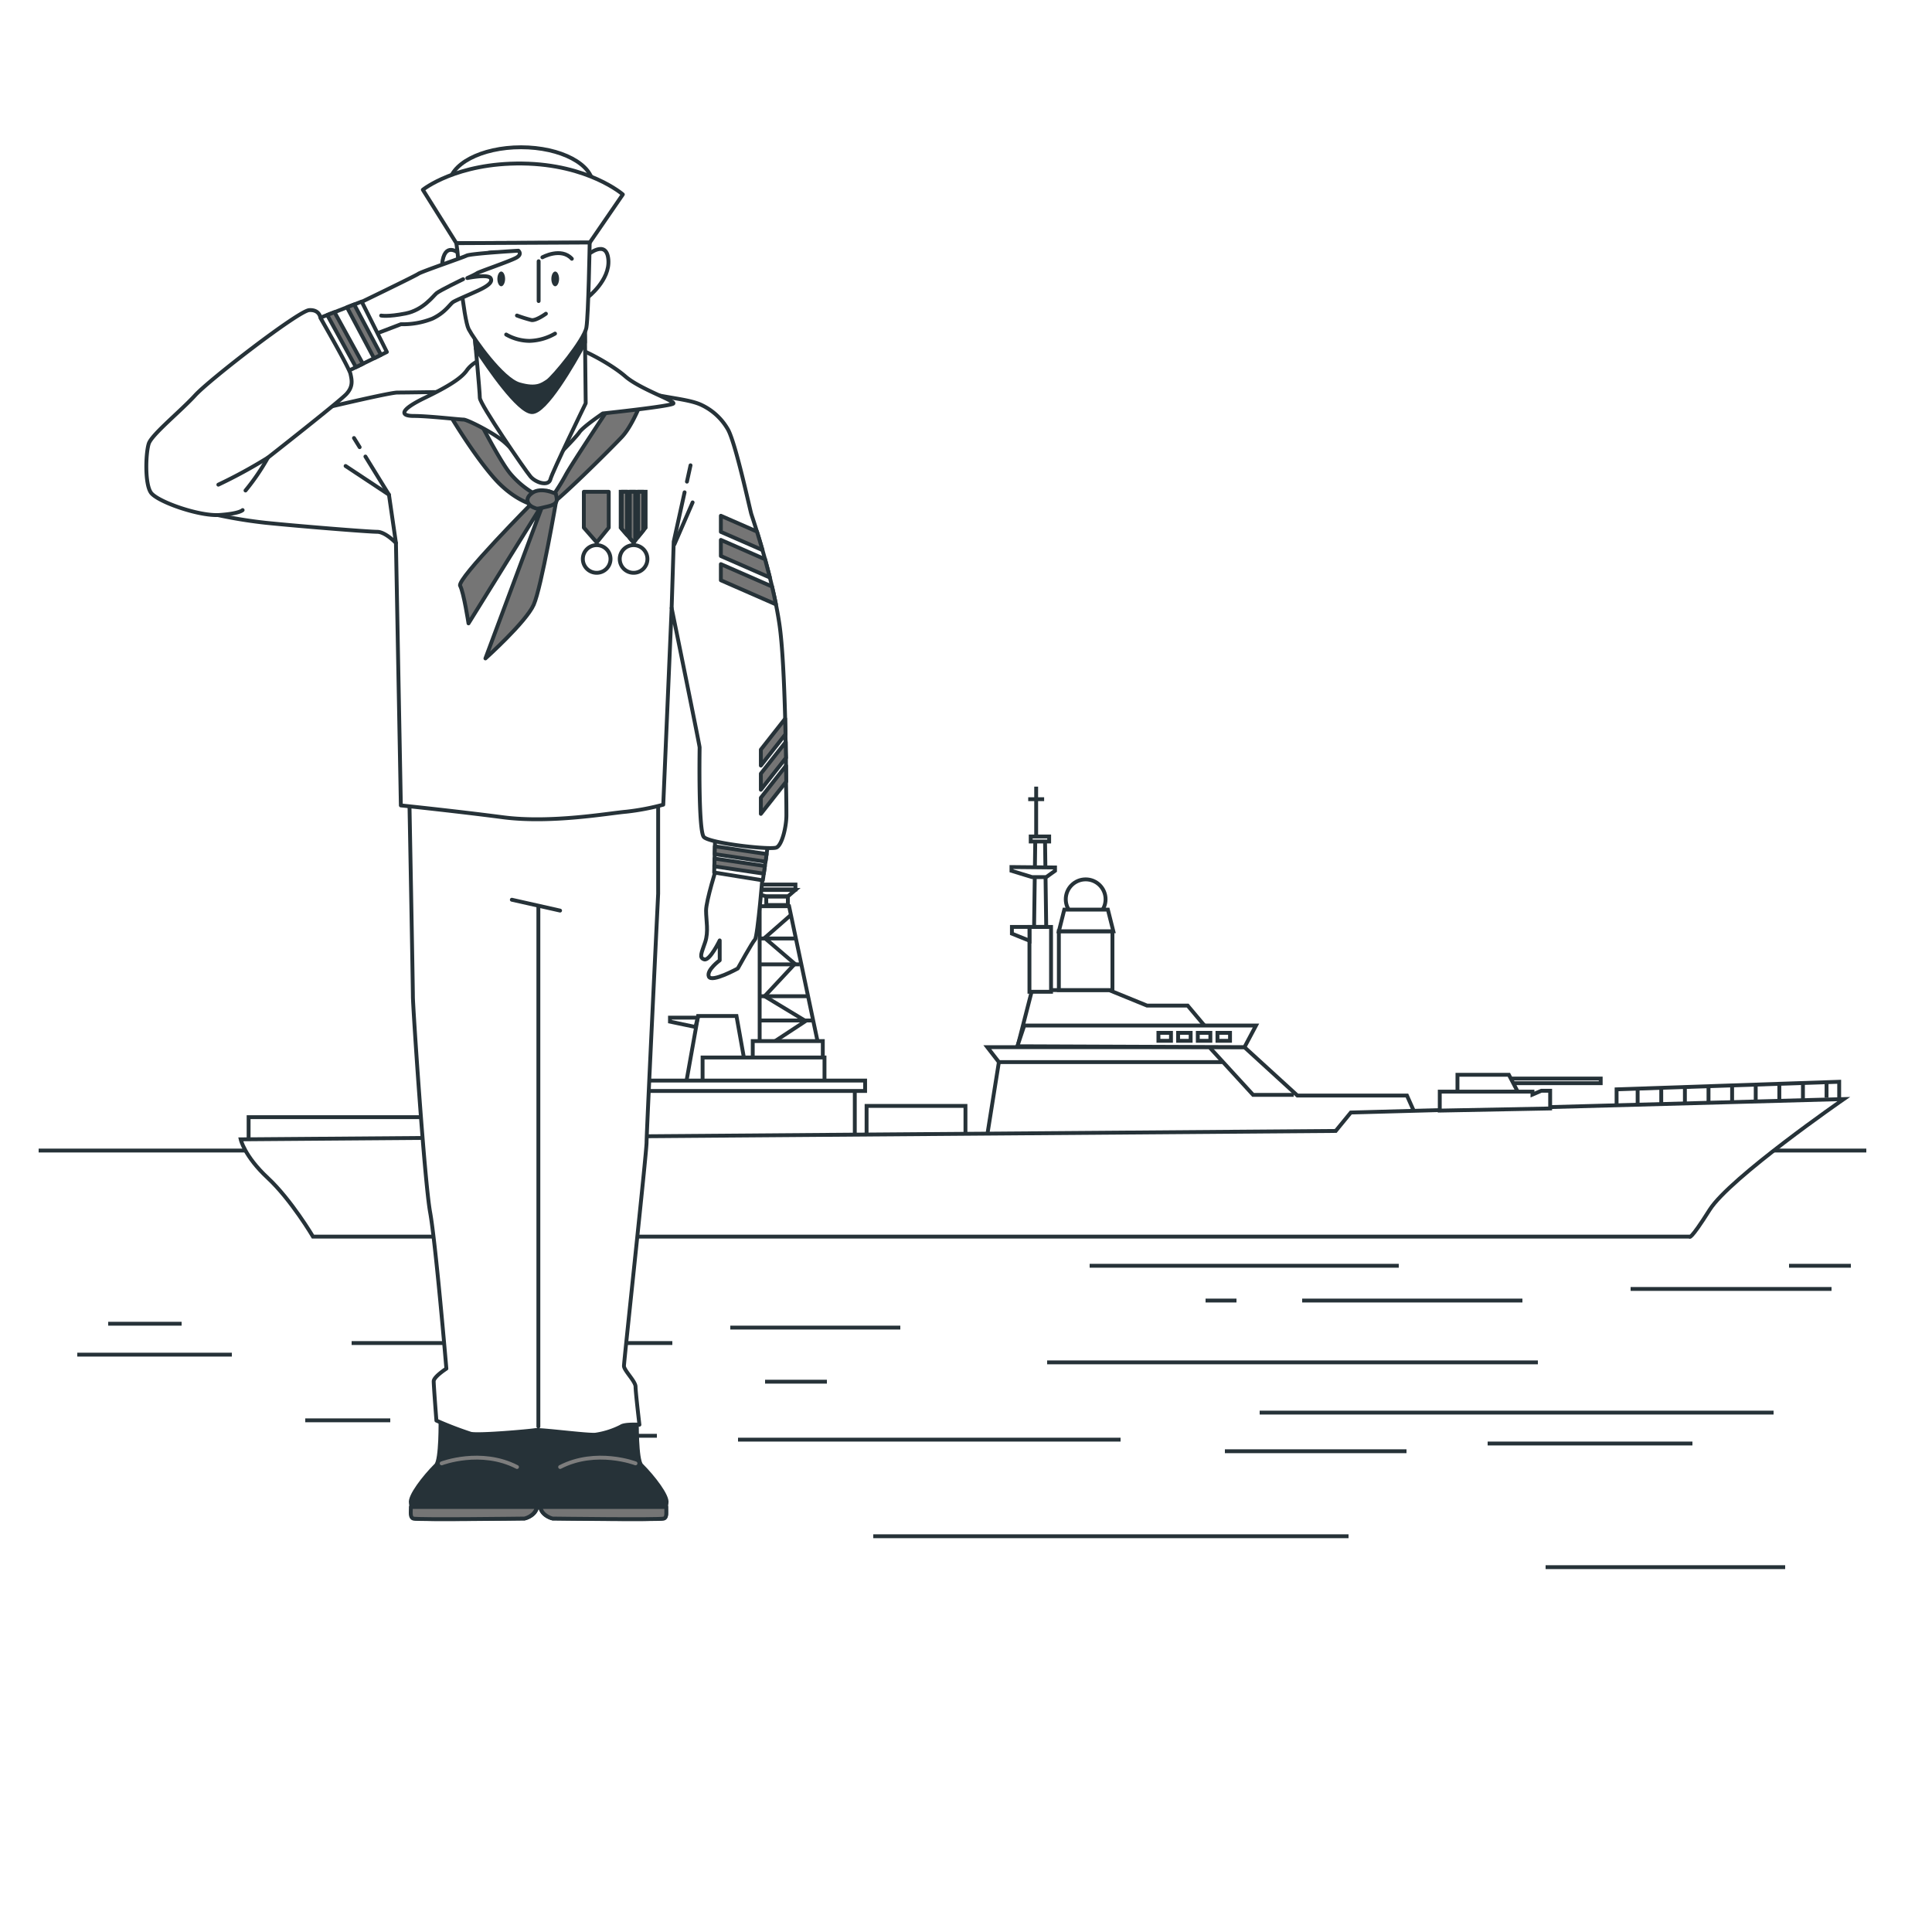 <svg class="animated" id="freepik_stories-sailor" xmlns="http://www.w3.org/2000/svg" viewBox="0 0 500 500" version="1.1" xmlns:xlink="http://www.w3.org/1999/xlink" xmlns:svgjs="http://svgjs.com/svgjs"><style>svg#freepik_stories-sailor:not(.animated) .animable {opacity: 0;}svg#freepik_stories-sailor.animated #freepik--Sea--inject-61 {animation: 6s Infinite  linear shake;animation-delay: 0s;}            @keyframes shake {                10%, 90% {                    transform: translate3d(-1px, 0, 0);                  }                  20%, 80% {                    transform: translate3d(2px, 0, 0);                  }                  30%, 50%, 70% {                    transform: translate3d(-4px, 0, 0);                  }                  40%, 60% {                    transform: translate3d(4px, 0, 0);                  }            }        .animator-hidden { display: none; }</style><g id="freepik--background-simple--inject-61" class="animable animator-hidden" style="transform-origin: 247.181px 260.24px;"><path d="M34.43,342c-46.68-101.66-5.88-222.42,93.28-274.19A349.59,349.59,0,0,1,176.36,47c117-40,217,40,248,110s65,153,52,207-49,116-144,120-123-59-175-70-91-3-122-70Z" style="fill: #757575; transform-origin: 247.181px 260.24px;" id="el5wan23r7g03" class="animable"></path><g id="ell2q89v63ze"><path d="M34.43,342c-46.68-101.66-5.88-222.42,93.28-274.19A349.59,349.59,0,0,1,176.36,47c117-40,217,40,248,110s65,153,52,207-49,116-144,120-123-59-175-70-91-3-122-70Z" style="fill: rgb(255, 255, 255); opacity: 0.7; transform-origin: 247.181px 260.24px;" class="animable" id="elpr1ijb013pa"></path></g></g><g id="freepik--Clouds--inject-61" class="animable animator-hidden" style="transform-origin: 242.37px 114.19px;"><path d="M465.94,104.66c.64-3.65,1.57-12.72-3.94-17.16-7-5.65-12,4.51-18.07-3.39S436,59,418,59.26,398.52,69.65,398.52,73s-5.42,5.87-6.55,5.87-7.45-2.94-9.71,3.62-.73,10.34-4.32,10.47-8.05-4.75-12.93-2.31-4.89,7.65-6.92,9.46-5.43-1.36-9.94.45c-2.74,1.09-3.57,2.85-3.8,4.06Z" style="fill: none; stroke: rgb(38, 50, 56); stroke-miterlimit: 10; transform-origin: 405.39px 81.959px;" id="elzbr47ogvr4i" class="animable"></path><path d="M256.63,106.1c.45-2.56,1.1-8.92-2.77-12-4.91-4-8.39,3.17-12.67-2.37S235.64,74.1,223,74.26s-13.63,7.29-13.63,9.66S205.54,88,204.75,88s-5.23-2.06-6.81,2.54-.51,7.25-3,7.35-5.65-3.34-9.07-1.62-3.43,5.36-4.86,6.62-3.8-1-7,.32a3.87,3.87,0,0,0-2.66,2.85Z" style="fill: none; stroke: rgb(38, 50, 56); stroke-miterlimit: 10; transform-origin: 214.162px 90.179px;" id="elr4r2ok79gy8" class="animable"></path><path d="M77.54,106.1c.31-1.78.76-6.19-1.92-8.35-3.41-2.75-5.83,2.2-8.8-1.65S63,83.89,54.18,84s-9.46,5.06-9.46,6.71-2.64,2.86-3.19,2.86-3.63-1.43-4.73,1.76-.35,5-2.1,5.1-3.92-2.32-6.29-1.13S26,103,25,103.9s-2.64-.66-4.84.22a2.73,2.73,0,0,0-1.85,2Z" style="fill: none; stroke: rgb(38, 50, 56); stroke-miterlimit: 10; transform-origin: 48.043px 95.059px;" id="elbp8itd4srpl" class="animable"></path><path d="M395.63,175.1c.45-2.56,1.1-8.92-2.77-12-4.91-4-8.39,3.17-12.67-2.37S374.64,143.1,362,143.26s-13.63,7.29-13.63,9.66-3.8,4.12-4.59,4.12-5.23-2.06-6.81,2.54-.51,7.25-3,7.35-5.65-3.34-9.07-1.62-3.43,5.36-4.86,6.62-3.8-1-7,.32a3.87,3.87,0,0,0-2.66,2.85Z" style="fill: none; stroke: rgb(38, 50, 56); stroke-miterlimit: 10; transform-origin: 353.177px 159.179px;" id="el1tkcrh3qs54i" class="animable"></path><path d="M412.5,59.52c-1.35-2.69-2.59-6.3-7.26-6.24-5.73.07-6.15,3.29-6.15,4.36S397.37,59.5,397,59.5s-2.36-.93-3.07,1.15-.24,3.27-1.37,3.32-2.55-1.51-4.1-.74-1.55,2.43-2.19,3-1.72-.43-3.15.14a1.77,1.77,0,0,0-1.2,1.29h17.26" style="fill: none; stroke: rgb(38, 50, 56); stroke-miterlimit: 10; transform-origin: 397.21px 60.47px;" id="elho2gdw0b8ys" class="animable"></path></g><g id="freepik--Sea--inject-61" class="animable" style="transform-origin: 246.5px 351.67px;"><line x1="10" y1="297.76" x2="483" y2="297.76" style="fill: none; stroke: rgb(38, 50, 56); stroke-miterlimit: 10; transform-origin: 246.5px 297.76px;" id="elzkfijwr9xcc" class="animable"></line><line x1="474" y1="333.58" x2="422" y2="333.58" style="fill: none; stroke: rgb(38, 50, 56); stroke-miterlimit: 10; transform-origin: 448px 333.58px;" id="elwvqjl149wfj" class="animable"></line><line x1="337" y1="336.58" x2="394" y2="336.58" style="fill: none; stroke: rgb(38, 50, 56); stroke-miterlimit: 10; transform-origin: 365.5px 336.58px;" id="elg6sa5jo7rv6" class="animable"></line><line x1="385" y1="373.58" x2="438" y2="373.58" style="fill: none; stroke: rgb(38, 50, 56); stroke-miterlimit: 10; transform-origin: 411.5px 373.58px;" id="elhqixbvpiqnr" class="animable"></line><line x1="459" y1="365.58" x2="326" y2="365.58" style="fill: none; stroke: rgb(38, 50, 56); stroke-miterlimit: 10; transform-origin: 392.5px 365.58px;" id="ellpeq4jdxgp" class="animable"></line><line x1="317" y1="375.58" x2="364" y2="375.58" style="fill: none; stroke: rgb(38, 50, 56); stroke-miterlimit: 10; transform-origin: 340.5px 375.58px;" id="elfvpyf0as3q6" class="animable"></line><line x1="398" y1="352.58" x2="271" y2="352.58" style="fill: none; stroke: rgb(38, 50, 56); stroke-miterlimit: 10; transform-origin: 334.5px 352.58px;" id="elg6g1p4324pc" class="animable"></line><line x1="320" y1="336.58" x2="312" y2="336.58" style="fill: none; stroke: rgb(38, 50, 56); stroke-miterlimit: 10; transform-origin: 316px 336.58px;" id="el6ufcuk2bolk" class="animable"></line><line x1="191" y1="372.58" x2="290" y2="372.58" style="fill: none; stroke: rgb(38, 50, 56); stroke-miterlimit: 10; transform-origin: 240.5px 372.58px;" id="elojvgros83gs" class="animable"></line><line x1="462" y1="405.58" x2="400" y2="405.58" style="fill: none; stroke: rgb(38, 50, 56); stroke-miterlimit: 10; transform-origin: 431px 405.58px;" id="elj2pxthbl05m" class="animable"></line><line x1="479" y1="327.58" x2="463" y2="327.58" style="fill: none; stroke: rgb(38, 50, 56); stroke-miterlimit: 10; transform-origin: 471px 327.58px;" id="el8fqnsu0bdyi" class="animable"></line><line x1="362" y1="327.58" x2="282" y2="327.58" style="fill: none; stroke: rgb(38, 50, 56); stroke-miterlimit: 10; transform-origin: 322px 327.58px;" id="elpehdqdcbnh9" class="animable"></line><line x1="214" y1="357.58" x2="198" y2="357.58" style="fill: none; stroke: rgb(38, 50, 56); stroke-miterlimit: 10; transform-origin: 206px 357.58px;" id="elqq9v7zjck2f" class="animable"></line><line x1="233" y1="343.58" x2="189" y2="343.58" style="fill: none; stroke: rgb(38, 50, 56); stroke-miterlimit: 10; transform-origin: 211px 343.58px;" id="elhrsnwdusa4v" class="animable"></line><line x1="91" y1="347.58" x2="174" y2="347.58" style="fill: none; stroke: rgb(38, 50, 56); stroke-miterlimit: 10; transform-origin: 132.5px 347.58px;" id="el5efjziqmt33" class="animable"></line><line x1="170" y1="371.58" x2="162" y2="371.58" style="fill: none; stroke: rgb(38, 50, 56); stroke-miterlimit: 10; transform-origin: 166px 371.58px;" id="els2j2n7nzgm" class="animable"></line><line x1="79" y1="367.58" x2="101" y2="367.58" style="fill: none; stroke: rgb(38, 50, 56); stroke-miterlimit: 10; transform-origin: 90px 367.58px;" id="elnrht5oqul3s" class="animable"></line><line x1="20" y1="350.58" x2="60" y2="350.58" style="fill: none; stroke: rgb(38, 50, 56); stroke-miterlimit: 10; transform-origin: 40px 350.58px;" id="elx8ubk6n0dwn" class="animable"></line><line x1="28" y1="342.58" x2="47" y2="342.58" style="fill: none; stroke: rgb(38, 50, 56); stroke-miterlimit: 10; transform-origin: 37.5px 342.58px;" id="el4dez65m8v9j" class="animable"></line><line x1="349" y1="397.58" x2="226" y2="397.58" style="fill: none; stroke: rgb(38, 50, 56); stroke-miterlimit: 10; transform-origin: 287.5px 397.58px;" id="el6nktrqunkgv" class="animable"></line></g><g id="freepik--ship-2--inject-61" class="animable" style="transform-origin: 269.73px 261.843px;"><rect x="136.4" y="278.16" width="10.29" height="18.13" style="fill: rgb(255, 255, 255); stroke: rgb(38, 50, 56); stroke-miterlimit: 10; transform-origin: 141.545px 287.225px;" id="elbzu1ax9bcn" class="animable"></rect><rect x="143.04" y="286.21" width="31.93" height="7.76" style="fill: rgb(255, 255, 255); stroke: rgb(38, 50, 56); stroke-miterlimit: 10; transform-origin: 159.005px 290.09px;" id="el695zediy1bg" class="animable"></rect><polyline points="196.6 271 196.6 234.52 204.21 234.52 211.81 270.55" style="fill: none; stroke: rgb(38, 50, 56); stroke-miterlimit: 10; transform-origin: 204.205px 252.76px;" id="elnwvibwr1x5s" class="animable"></polyline><line x1="196.78" y1="242.88" x2="205.85" y2="242.88" style="fill: none; stroke: rgb(38, 50, 56); stroke-miterlimit: 10; transform-origin: 201.315px 242.88px;" id="elbdjkt53haqo" class="animable"></line><line x1="196.92" y1="249.58" x2="206.97" y2="249.58" style="fill: none; stroke: rgb(38, 50, 56); stroke-miterlimit: 10; transform-origin: 201.945px 249.58px;" id="el3nztbe0xdh8" class="animable"></line><line x1="196.64" y1="257.82" x2="209.2" y2="257.82" style="fill: none; stroke: rgb(38, 50, 56); stroke-miterlimit: 10; transform-origin: 202.92px 257.82px;" id="elb7dd0u5b7r" class="animable"></line><line x1="196.92" y1="264.1" x2="210.46" y2="264.1" style="fill: none; stroke: rgb(38, 50, 56); stroke-miterlimit: 10; transform-origin: 203.69px 264.1px;" id="els7ud7k85akc" class="animable"></line><polyline points="204.74 236.74 197.89 242.74 205.71 249.44 197.89 257.82 208.5 264.24 199.99 269.83" style="fill: none; stroke: rgb(38, 50, 56); stroke-miterlimit: 10; transform-origin: 203.195px 253.285px;" id="elcr52cgw4p5s" class="animable"></polyline><polygon points="190.6 262.94 180.66 262.94 177.35 281.51 193.91 281.51 190.6 262.94" style="fill: rgb(255, 255, 255); stroke: rgb(38, 50, 56); stroke-miterlimit: 10; transform-origin: 185.63px 272.225px;" id="elzcdzsen7aj" class="animable"></polygon><rect x="194.81" y="269.43" width="18.13" height="6.49" style="fill: rgb(255, 255, 255); stroke: rgb(38, 50, 56); stroke-miterlimit: 10; transform-origin: 203.875px 272.675px;" id="el0963xfmuy9b" class="animable"></rect><rect x="181.83" y="273.68" width="31.55" height="8.5" style="fill: rgb(255, 255, 255); stroke: rgb(38, 50, 56); stroke-miterlimit: 10; transform-origin: 197.605px 277.93px;" id="el26ocsmkpid4" class="animable"></rect><rect x="167.21" y="282.04" width="54.01" height="14.92" style="fill: rgb(255, 255, 255); stroke: rgb(38, 50, 56); stroke-miterlimit: 10; transform-origin: 194.215px 289.5px;" id="elj5fq9vu2edb" class="animable"></rect><rect x="224.27" y="286.21" width="25.59" height="7.76" style="fill: rgb(255, 255, 255); stroke: rgb(38, 50, 56); stroke-miterlimit: 10; transform-origin: 237.065px 290.09px;" id="elx1bgqurujd" class="animable"></rect><rect x="165.41" y="279.65" width="58.48" height="2.69" style="fill: rgb(255, 255, 255); stroke: rgb(38, 50, 56); stroke-miterlimit: 10; transform-origin: 194.65px 280.995px;" id="elbr055lg7yrt" class="animable"></rect><polygon points="262.84 272.79 267.09 256.23 287.01 256.23 296.86 260.25 307.37 260.25 316.77 271.44 262.84 272.79" style="fill: rgb(255, 255, 255); stroke: rgb(38, 50, 56); stroke-miterlimit: 10; transform-origin: 289.805px 264.51px;" id="elakwhyrkhpu" class="animable"></polygon><path d="M255.23,295.46l3.28-20.59-3-3.87h66.54l13.72,12.53h28.35l2.39,5.37L351.91,291l-3.58,4.47S254.33,294.57,255.23,295.46Z" style="fill: rgb(255, 255, 255); stroke: rgb(38, 50, 56); stroke-miterlimit: 10; transform-origin: 310.867px 283.235px;" id="elwiqcai3a2l" class="animable"></path><polyline points="313.16 271.2 324.3 283.35 334.8 283.35" style="fill: rgb(255, 255, 255); stroke: rgb(38, 50, 56); stroke-miterlimit: 10; transform-origin: 323.98px 277.275px;" id="elspsxtd52gaa" class="animable"></polyline><line x1="258.51" y1="274.87" x2="316.33" y2="274.87" style="fill: rgb(255, 255, 255); stroke: rgb(38, 50, 56); stroke-miterlimit: 10; transform-origin: 287.42px 274.87px;" id="elef6tz43omih" class="animable"></line><rect x="64.34" y="289.12" width="66.24" height="5.82" style="fill: none; stroke: rgb(38, 50, 56); stroke-miterlimit: 10; transform-origin: 97.46px 292.03px;" id="elufaci37o2t" class="animable"></rect><rect x="390.27" y="279.13" width="23.99" height="1.2" style="fill: rgb(255, 255, 255); stroke: rgb(38, 50, 56); stroke-miterlimit: 10; transform-origin: 402.265px 279.73px;" id="elnpvjr3qlmad" class="animable"></rect><polygon points="377.19 282.84 377.19 278.15 390.49 278.15 392.78 282.51 377.19 282.84" style="fill: rgb(255, 255, 255); stroke: rgb(38, 50, 56); stroke-miterlimit: 10; transform-origin: 384.985px 280.495px;" id="elwto6sx78a0l" class="animable"></polygon><path d="M62.29,294.86l283.39-2.17,3.91-4.77,127.58-3.48s-29.51,20.4-34.71,28.65-5.21,6.94-5.21,6.94H81s-5.64-9.55-11.71-15.19S62.29,294.86,62.29,294.86Z" style="fill: rgb(255, 255, 255); stroke: rgb(38, 50, 56); stroke-miterlimit: 10; transform-origin: 269.73px 302.273px;" id="ely34s9wwv2w" class="animable"></path><polyline points="418.37 286.07 418.37 281.92 475.98 279.96 475.98 284.11" style="fill: none; stroke: rgb(38, 50, 56); stroke-miterlimit: 10; transform-origin: 447.175px 283.015px;" id="el2hc4sm2pzwc" class="animable"></polyline><line x1="423.82" y1="281.92" x2="423.82" y2="286.07" style="fill: none; stroke: rgb(38, 50, 56); stroke-miterlimit: 10; transform-origin: 423.82px 283.995px;" id="elofnw3905ug" class="animable"></line><line x1="429.93" y1="281.92" x2="429.93" y2="286.07" style="fill: none; stroke: rgb(38, 50, 56); stroke-miterlimit: 10; transform-origin: 429.93px 283.995px;" id="elu4kvfzp08s" class="animable"></line><line x1="436.05" y1="281.37" x2="436.05" y2="285.51" style="fill: none; stroke: rgb(38, 50, 56); stroke-miterlimit: 10; transform-origin: 436.05px 283.44px;" id="el2fiae9natia" class="animable"></line><line x1="442.16" y1="281.05" x2="442.16" y2="285.2" style="fill: none; stroke: rgb(38, 50, 56); stroke-miterlimit: 10; transform-origin: 442.16px 283.125px;" id="elyepwwukfxo" class="animable"></line><line x1="448.27" y1="280.65" x2="448.27" y2="284.8" style="fill: none; stroke: rgb(38, 50, 56); stroke-miterlimit: 10; transform-origin: 448.27px 282.725px;" id="elec4l4z2l2fj" class="animable"></line><line x1="454.38" y1="280.75" x2="454.38" y2="284.9" style="fill: none; stroke: rgb(38, 50, 56); stroke-miterlimit: 10; transform-origin: 454.38px 282.825px;" id="elifdrarctgoc" class="animable"></line><line x1="460.49" y1="280.43" x2="460.49" y2="284.58" style="fill: none; stroke: rgb(38, 50, 56); stroke-miterlimit: 10; transform-origin: 460.49px 282.505px;" id="el80tq5r1sim7" class="animable"></line><line x1="466.6" y1="280.34" x2="466.6" y2="284.48" style="fill: none; stroke: rgb(38, 50, 56); stroke-miterlimit: 10; transform-origin: 466.6px 282.41px;" id="elzwtxf7is20m" class="animable"></line><line x1="472.71" y1="279.94" x2="472.71" y2="284.09" style="fill: none; stroke: rgb(38, 50, 56); stroke-miterlimit: 10; transform-origin: 472.71px 282.015px;" id="el1y0qictggry" class="animable"></line><polygon points="265.08 265.4 325.05 265.4 322.07 271 263.29 270.77 265.08 265.4" style="fill: rgb(255, 255, 255); stroke: rgb(38, 50, 56); stroke-miterlimit: 10; transform-origin: 294.17px 268.2px;" id="elzi4nw1cghm" class="animable"></polygon><rect x="266.42" y="239.89" width="5.59" height="16.78" style="fill: rgb(255, 255, 255); stroke: rgb(38, 50, 56); stroke-miterlimit: 10; transform-origin: 269.215px 248.28px;" id="elj68mfrojcx8" class="animable"></rect><circle cx="280.97" cy="232.73" r="5.15" style="fill: rgb(255, 255, 255); stroke: rgb(38, 50, 56); stroke-miterlimit: 10; transform-origin: 280.97px 232.73px;" id="elw5y84em717k" class="animable"></circle><rect x="274.03" y="241.01" width="13.87" height="15.22" style="fill: rgb(255, 255, 255); stroke: rgb(38, 50, 56); stroke-miterlimit: 10; transform-origin: 280.965px 248.62px;" id="el30rwp0h341n" class="animable"></rect><polygon points="286.72 235.41 275.44 235.41 274.03 241.01 288.13 241.01 286.72 235.41" style="fill: rgb(255, 255, 255); stroke: rgb(38, 50, 56); stroke-miterlimit: 10; transform-origin: 281.08px 238.21px;" id="el82n9lp4ywvm" class="animable"></polygon><polygon points="270.45 217.24 267.93 217.24 267.62 239.88 270.76 239.88 270.45 217.24" style="fill: rgb(255, 255, 255); stroke: rgb(38, 50, 56); stroke-miterlimit: 10; transform-origin: 269.19px 228.56px;" id="elctgxfqpuzmv" class="animable"></polygon><rect x="266.75" y="216.48" width="4.77" height="1.3" style="fill: rgb(255, 255, 255); stroke: rgb(38, 50, 56); stroke-miterlimit: 10; transform-origin: 269.135px 217.13px;" id="elat70c03umqe" class="animable"></rect><polygon points="261.77 224.39 261.77 225.36 267.08 226.99 270.76 226.99 273.04 225.36 273.04 224.5 261.77 224.39" style="fill: rgb(255, 255, 255); stroke: rgb(38, 50, 56); stroke-miterlimit: 10; transform-origin: 267.405px 225.69px;" id="el65a4aswu7nk" class="animable"></polygon><line x1="268.16" y1="216.37" x2="268.16" y2="203.58" style="fill: none; stroke: rgb(38, 50, 56); stroke-miterlimit: 10; transform-origin: 268.16px 209.975px;" id="el16n90uim8yg" class="animable"></line><line x1="266.1" y1="206.83" x2="270.22" y2="206.83" style="fill: none; stroke: rgb(38, 50, 56); stroke-miterlimit: 10; transform-origin: 268.16px 206.83px;" id="ellk39kv6j7er" class="animable"></line><polygon points="266.42 239.89 261.88 239.89 261.88 241.62 266.43 243.46 266.42 239.89" style="fill: rgb(255, 255, 255); stroke: rgb(38, 50, 56); stroke-miterlimit: 10; transform-origin: 264.155px 241.675px;" id="eldsqxwg0jhyi" class="animable"></polygon><rect x="299.8" y="267.3" width="3.25" height="2.06" style="fill: rgb(255, 255, 255); stroke: rgb(38, 50, 56); stroke-miterlimit: 10; transform-origin: 301.425px 268.33px;" id="el0xn8s1vx9py9" class="animable"></rect><rect x="304.89" y="267.3" width="3.25" height="2.06" style="fill: rgb(255, 255, 255); stroke: rgb(38, 50, 56); stroke-miterlimit: 10; transform-origin: 306.515px 268.33px;" id="el94ekgt2piln" class="animable"></rect><rect x="309.99" y="267.3" width="3.25" height="2.06" style="fill: rgb(255, 255, 255); stroke: rgb(38, 50, 56); stroke-miterlimit: 10; transform-origin: 311.615px 268.33px;" id="elgwdu539mt5" class="animable"></rect><rect x="315.08" y="267.3" width="3.25" height="2.06" style="fill: rgb(255, 255, 255); stroke: rgb(38, 50, 56); stroke-miterlimit: 10; transform-origin: 316.705px 268.33px;" id="elk5ii1q0oc3" class="animable"></rect><rect x="198.31" y="231.99" width="5.59" height="2.23" style="fill: none; stroke: rgb(38, 50, 56); stroke-miterlimit: 10; transform-origin: 201.105px 233.105px;" id="el3n5sphsx4vh" class="animable"></rect><rect x="188.68" y="228.92" width="17.18" height="1.26" style="fill: none; stroke: rgb(38, 50, 56); stroke-miterlimit: 10; transform-origin: 197.27px 229.55px;" id="el8n5h5jr11m" class="animable"></rect><polygon points="198.31 231.99 192.31 230.31 205.85 230.31 203.9 231.99 198.31 231.99" style="fill: none; stroke: rgb(38, 50, 56); stroke-miterlimit: 10; transform-origin: 199.08px 231.15px;" id="el2mrlrk8t12x" class="animable"></polygon><polygon points="180.59 263.36 173.39 263.36 173.39 264.4 179.98 265.78 180.59 263.36" style="fill: none; stroke: rgb(38, 50, 56); stroke-miterlimit: 10; transform-origin: 176.99px 264.57px;" id="elr76z3nvfc9" class="animable"></polygon><polygon points="372.61 287.42 372.61 282.51 396.6 282.51 396.6 283.27 398.89 282.29 401.18 282.29 401.18 286.87 372.61 287.42" style="fill: rgb(255, 255, 255); stroke: rgb(38, 50, 56); stroke-miterlimit: 10; transform-origin: 386.895px 284.855px;" id="elgxyl4pvk8gp" class="animable"></polygon></g><g id="freepik--Character--inject-61" class="animable" style="transform-origin: 120.694px 215.635px;"><ellipse cx="134.84" cy="47.94" rx="18.62" ry="9.83" style="fill: rgb(255, 255, 255); stroke: rgb(38, 50, 56); stroke-linecap: round; stroke-linejoin: round; transform-origin: 134.84px 47.94px;" id="elmmvrcua2fjc" class="animable"></ellipse><path d="M118.1,62.93l-8.67-13.82s8.67-7,25.76-6.79,26,8,26,8l-8.57,12.48Z" style="fill: rgb(255, 255, 255); stroke: rgb(38, 50, 56); stroke-linecap: round; stroke-linejoin: round; transform-origin: 135.31px 52.623px;" id="elssj5jl6s34" class="animable"></path><path d="M185.54,224.18s-2.81,8.89-2.81,11.47.7,5.39-.24,8.2-1.64,4-.23,4.44,4-4.91,4-4.91v5.15s-3.51,2.57-2.81,4.21,7.49-2.1,7.49-2.1,3.75-6.79,4.45-7.5,2.11-18,2.11-18Z" style="fill: rgb(255, 255, 255); stroke: rgb(38, 50, 56); stroke-linecap: round; stroke-linejoin: round; transform-origin: 189.48px 238.668px;" id="elel4de6ywpl" class="animable"></path><polygon points="185.07 216.92 184.83 225.81 197.42 227.83 198.88 217.62 185.07 216.92" style="fill: rgb(255, 255, 255); stroke: rgb(38, 50, 56); stroke-linecap: round; stroke-linejoin: round; transform-origin: 191.855px 222.375px;" id="elv0yidt6byud" class="animable"></polygon><path d="M117,363.65l-3,3.76s.16,10.46-1.17,11.79c-3.12,3.12-6.86,8-6.5,9.76s-.36,3.62.72,4,28.79,0,28.79,0,3.25-.72,3.25-3.62V365.1Z" style="fill: rgb(38, 50, 56); stroke: rgb(38, 50, 56); stroke-linecap: round; stroke-linejoin: round; transform-origin: 122.698px 378.389px;" id="elsc0e2gds4bi" class="animable"></path><path d="M106.34,390c0,1.43-.26,2.69.62,3,1.08.36,28.79,0,28.79,0s2.75-.62,3.19-3Z" style="fill: rgb(117, 117, 117); stroke: rgb(38, 50, 56); stroke-linecap: round; stroke-linejoin: round; transform-origin: 122.622px 391.58px;" id="el9tmudopi6x8" class="animable"></path><path d="M114.3,378.72s10.14-3.9,19.5.94" style="fill: none; stroke: rgb(125, 125, 125); stroke-linecap: round; stroke-linejoin: round; transform-origin: 124.05px 378.447px;" id="el64mntx0uhq" class="animable"></path><path d="M161.82,363.65l3,3.76s-.15,10.46,1.18,11.79c3.12,3.12,6.86,8,6.5,9.76s.36,3.62-.73,4-28.78,0-28.78,0-3.26-.72-3.26-3.62V365.1Z" style="fill: rgb(38, 50, 56); stroke: rgb(38, 50, 56); stroke-linecap: round; stroke-linejoin: round; transform-origin: 156.127px 378.389px;" id="elp3xbgs0nr3e" class="animable"></path><path d="M172.43,390c-.05,1.43.26,2.69-.63,3-1.08.36-28.78,0-28.78,0s-2.76-.62-3.19-3Z" style="fill: rgb(117, 117, 117); stroke: rgb(38, 50, 56); stroke-linecap: round; stroke-linejoin: round; transform-origin: 156.137px 391.58px;" id="eljbw4f276v7" class="animable"></path><path d="M164.47,378.72s-10.15-3.9-19.51.94" style="fill: none; stroke: rgb(125, 125, 125); stroke-linecap: round; stroke-linejoin: round; transform-origin: 154.715px 378.447px;" id="elh3ierg1aiz" class="animable"></path><path d="M105.92,205.53s.94,49.88.94,52.45,3,47.77,4.45,55.73,4.21,40.49,4.21,40.49-3.28,2.11-3.28,3.28.7,10.16.7,10.16a93.7,93.7,0,0,0,8.9,3.42c2.11.47,15.22-.7,16.63-.94s13.81,1.41,15.69,1.17a21.47,21.47,0,0,0,6.55-2.1c.94-.71,4.77-.48,4.77-.48s-1-8.42-1-9.83-3-4.21-3-5.38,5.85-55.24,5.85-57.82,3-64.39,3-64.39V206.7Z" style="fill: rgb(255, 255, 255); stroke: rgb(38, 50, 56); stroke-linecap: round; stroke-linejoin: round; transform-origin: 138.125px 288.422px;" id="eldjz501t35rq" class="animable"></path><path d="M203.52,211c0,2.89-1.09,7.6-2.54,8.32s-17.38-1.08-18.83-2.71-1.09-22.64-1.09-23.18-7.24-36.06-7.24-36.06l-2.17,50.88a63.43,63.43,0,0,1-9.6,1.82c-4.35.36-19.38,3.07-31.87,1.44s-26.44-3.07-26.44-3.07l-1.27-67.91s-2.71-2.9-4.88-2.9-20.29-1.45-29-2.35a122.25,122.25,0,0,1-19.55-3.8c-2.36-.73-5.07-2.18-3.63-5.44S77.3,107.2,77.3,107.2s23.18-5.61,25.54-5.61,13.76-.18,13.76-.18,17.2-.73,22.27-.73,26.8.73,31.51,1.63,8.33,1.27,10.86,2.36a15.46,15.46,0,0,1,7.07,6.33c2,3.26,5.79,21,6.15,22.1s5.44,16.11,7.25,28.43c.8,5.41,1.24,15.05,1.49,24.42,0,1.36.07,2.72.09,4.05,0,.68,0,1.36.05,2,0,1.39,0,2.76.07,4.08,0,.7,0,1.38,0,2,0,1.45,0,2.83,0,4.11h0C203.52,206.88,203.52,210.17,203.52,211Z" style="fill: rgb(255, 255, 255); stroke: rgb(38, 50, 56); stroke-linecap: round; stroke-linejoin: round; transform-origin: 124.264px 160.082px;" id="el6568qg7erzw" class="animable"></path><path d="M158,144.67a3.58,3.58,0,1,0-3.58,3.57A3.58,3.58,0,0,0,158,144.67Z" style="fill: rgb(255, 255, 255); stroke: rgb(38, 50, 56); stroke-linecap: round; stroke-linejoin: round; transform-origin: 154.42px 144.66px;" id="elt0pqsl5b14" class="animable"></path><polygon points="157.54 136.56 154.44 140.38 151.1 136.56 151.1 127.27 157.54 127.27 157.54 136.56" style="fill: #757575; stroke: rgb(38, 50, 56); stroke-linecap: round; stroke-linejoin: round; transform-origin: 154.32px 133.825px;" id="elyekza9icr8f" class="animable"></polygon><path d="M167.55,144.67a3.58,3.58,0,1,0-3.57,3.57A3.57,3.57,0,0,0,167.55,144.67Z" style="fill: rgb(255, 255, 255); stroke: rgb(38, 50, 56); stroke-linecap: round; stroke-linejoin: round; transform-origin: 163.97px 144.66px;" id="elbpemgpg9ng" class="animable"></path><polygon points="167.08 136.56 163.98 140.38 160.64 136.56 160.64 127.27 167.08 127.27 167.08 136.56" style="fill: rgb(38, 50, 56); stroke: rgb(38, 50, 56); stroke-miterlimit: 10; transform-origin: 163.86px 133.825px;" id="elaj01s61xfdl" class="animable"></polygon><polygon points="164.4 139.86 164.4 127.27 162.99 127.27 162.99 139.25 163.98 140.38 164.4 139.86" style="fill: #757575; stroke: rgb(38, 50, 56); stroke-linecap: round; stroke-linejoin: round; transform-origin: 163.695px 133.825px;" id="elfdffuqnpykd" class="animable"></polygon><polygon points="166.51 127.27 165.1 127.27 165.1 138.99 166.51 137.26 166.51 127.27" style="fill: #757575; stroke: rgb(38, 50, 56); stroke-linecap: round; stroke-linejoin: round; transform-origin: 165.805px 133.13px;" id="elqvp68dn1kt" class="animable"></polygon><polygon points="160.88 136.84 162.29 138.45 162.29 127.27 160.88 127.27 160.88 136.84" style="fill: #757575; stroke: rgb(38, 50, 56); stroke-linecap: round; stroke-linejoin: round; transform-origin: 161.585px 132.86px;" id="el0g2gg8gtbxat" class="animable"></polygon><path d="M186.56,133.48v4.17l10.77,4.71c-.52-1.8-1-3.42-1.43-4.79Z" style="fill: #757575; stroke: rgb(38, 50, 56); stroke-linecap: round; stroke-linejoin: round; transform-origin: 191.945px 137.92px;" id="el5x1jusmdd5d" class="animable"></path><path d="M199.8,151.79,186.56,146v4.17l14.25,6.24C200.5,154.86,200.16,153.31,199.8,151.79Z" style="fill: #757575; stroke: rgb(38, 50, 56); stroke-linecap: round; stroke-linejoin: round; transform-origin: 193.685px 151.205px;" id="eldbipqe69jkp" class="animable"></path><path d="M186.56,139.73v4.17l12.68,5.56c-.41-1.63-.83-3.22-1.24-4.72Z" style="fill: #757575; stroke: rgb(38, 50, 56); stroke-linecap: round; stroke-linejoin: round; transform-origin: 192.9px 144.595px;" id="elxb5c5c0uxl" class="animable"></path><path d="M203.29,190l-6.38,8.13V194l6.29-8C203.24,187.31,203.27,188.67,203.29,190Z" style="fill: #757575; stroke: rgb(38, 50, 56); stroke-linecap: round; stroke-linejoin: round; transform-origin: 200.1px 192.065px;" id="elybssgie5f78" class="animable"></path><path d="M203.48,202.28h0l-6.57,8.35v-4.17l6.52-8.3C203.45,199.62,203.47,201,203.48,202.28Z" style="fill: #757575; stroke: rgb(38, 50, 56); stroke-linecap: round; stroke-linejoin: round; transform-origin: 200.195px 204.395px;" id="elic089r0xnk" class="animable"></path><path d="M203.41,196.12l-6.5,8.27v-4.17l6.43-8.18C203.36,193.43,203.39,194.8,203.41,196.12Z" style="fill: #757575; stroke: rgb(38, 50, 56); stroke-linecap: round; stroke-linejoin: round; transform-origin: 200.16px 198.215px;" id="elabcu2kxish6" class="animable"></path><polyline points="102.47 140.52 100.66 128.03 94.57 118.15" style="fill: none; stroke: rgb(38, 50, 56); stroke-linecap: round; stroke-linejoin: round; transform-origin: 98.52px 129.335px;" id="eld1ta2386fu" class="animable"></polyline><line x1="93.08" y1="115.73" x2="91.61" y2="113.36" style="fill: none; stroke: rgb(38, 50, 56); stroke-linecap: round; stroke-linejoin: round; transform-origin: 92.345px 114.545px;" id="elgm4bkeqmnaa" class="animable"></line><line x1="100.66" y1="128.03" x2="89.44" y2="120.6" style="fill: none; stroke: rgb(38, 50, 56); stroke-linecap: round; stroke-linejoin: round; transform-origin: 95.05px 124.315px;" id="eluqotgtghmfe" class="animable"></line><line x1="177.78" y1="124.65" x2="178.71" y2="120.42" style="fill: none; stroke: rgb(38, 50, 56); stroke-linecap: round; stroke-linejoin: round; transform-origin: 178.245px 122.535px;" id="elktzx4xxeq" class="animable"></line><polyline points="173.82 157.36 174.36 140.16 177.17 127.41" style="fill: none; stroke: rgb(38, 50, 56); stroke-linecap: round; stroke-linejoin: round; transform-origin: 175.495px 142.385px;" id="elgvqu01tdwh7" class="animable"></polyline><line x1="174.54" y1="140.88" x2="179.25" y2="130.02" style="fill: none; stroke: rgb(38, 50, 56); stroke-linecap: round; stroke-linejoin: round; transform-origin: 176.895px 135.45px;" id="elf4twp820rti" class="animable"></line><path d="M115.75,106.25s6.09,10.53,12,17.32,12.17,8,14,7.5,16.39-15,19.2-18,5.15-9.37,5.15-9.37h-7.26s-10.77,16.16-12.41,19.2a55.23,55.23,0,0,1-3.51,5.62L138.7,128a23.21,23.21,0,0,1-6.79-5.62c-3-3.74-9.36-16.39-9.36-16.39Z" style="fill: #757575; stroke: rgb(38, 50, 56); stroke-linecap: round; stroke-linejoin: round; transform-origin: 140.925px 117.435px;" id="eli2sj738ubaq" class="animable"></path><path d="M138.29,129.59s-20.15,20.27-19.21,22,2.17,9.74,2.17,9.74L140.7,130,125.63,170.4s10.49-9.4,12.49-13.89S144,129.29,144,129.29,141.87,124.05,138.29,129.59Z" style="fill: #757575; stroke: rgb(38, 50, 56); stroke-linecap: round; stroke-linejoin: round; transform-origin: 131.524px 148.724px;" id="el1lbm5yav15z" class="animable"></path><path d="M143.85,127.79s-3.74-1.87-6.08-.24-.94,3.28.23,3.75.7.47,3.75-.23S144.09,129.19,143.85,127.79Z" style="fill: #757575; stroke: rgb(38, 50, 56); stroke-linecap: round; stroke-linejoin: round; transform-origin: 140.299px 129.255px;" id="elescibouyjz" class="animable"></path><path d="M125.12,92.9a7.92,7.92,0,0,0-4.21,2.81c-1.41,2.11-4.69,4.21-11,7.26s-6.56,4.68-2.81,4.68,11.94.94,12.88.94,7.49,3.28,10.3,5.62a22,22,0,0,1,4.45,5.15l9.13-.94s5.16-5.15,6.09-6.55S156,107,156,107s17.8-1.88,18.27-2.58-8.67-3.74-12.42-7S151.11,90.56,149,90.09s-21.08.47-21.08.47Z" style="fill: rgb(255, 255, 255); stroke: rgb(38, 50, 56); stroke-linecap: round; stroke-linejoin: round; transform-origin: 139.466px 104.659px;" id="el495ikct6h5j" class="animable"></path><path d="M122.78,86.34s1.4,15,1.4,16.63,11.71,18.73,13.12,20.37,4.68,2.58,5.15.7,9.13-19.67,9.13-19.67l-.23-20.84s-10.54,8-12.88,8.9-14.75-8.2-14.75-8.2S122.55,85.41,122.78,86.34Z" style="fill: rgb(255, 255, 255); stroke: rgb(38, 50, 56); stroke-linecap: round; stroke-linejoin: round; transform-origin: 137.165px 104.304px;" id="elncg62l8owc" class="animable"></path><path d="M123.72,84.23s-1.17,1.18-.94,2.11c0,0,.15,1.64.36,3.89,3.37,5.14,11,16.24,14.49,16.42s10.72-12.36,13.77-18l-.05-5.14s-10.54,8-12.88,8.9S123.72,84.23,123.72,84.23Z" style="fill: rgb(38, 50, 56); stroke: rgb(38, 50, 56); stroke-linecap: round; stroke-linejoin: round; transform-origin: 137.075px 95.081px;" id="elr0smuucvj9l" class="animable"></path><path d="M119,65.74s-3.51-3.28-4.45,1.63S120,77.44,120,77.44Z" style="fill: rgb(255, 255, 255); stroke: rgb(38, 50, 56); stroke-linecap: round; stroke-linejoin: round; transform-origin: 117.228px 71.054px;" id="elfpoavcj5hi" class="animable"></path><path d="M152.05,66s4.92-4.22,5.39,1.17S152.05,77,152.05,77Z" style="fill: rgb(255, 255, 255); stroke: rgb(38, 50, 56); stroke-linecap: round; stroke-linejoin: round; transform-origin: 154.758px 70.714px;" id="eli3wgqnhh1do" class="animable"></path><path d="M118.38,65s1.56,17.59,2.92,20.19,8.67,13,13.1,14.28,5.85.11,7.28-.8S151.23,88,151.76,84.76s.85-22,.85-22l-34.51.17Z" style="fill: rgb(255, 255, 255); stroke: rgb(38, 50, 56); stroke-linecap: round; stroke-linejoin: round; transform-origin: 135.355px 81.397px;" id="elbjrrw5a8u9h" class="animable"></path><line x1="139.4" y1="67.61" x2="139.4" y2="77.91" style="fill: none; stroke: rgb(38, 50, 56); stroke-linecap: round; stroke-linejoin: round; transform-origin: 139.4px 72.76px;" id="elax2vi0j6jir" class="animable"></line><path d="M133.79,81.66a37.43,37.43,0,0,0,3.74,1.17c1.17.23,3.75-1.64,3.75-1.64" style="fill: none; stroke: rgb(38, 50, 56); stroke-linecap: round; stroke-linejoin: round; transform-origin: 137.535px 82.02px;" id="el48d7pxt4r8n" class="animable"></path><path d="M131,86.58a12.34,12.34,0,0,0,6.08,1.64,14,14,0,0,0,6.56-1.88" style="fill: none; stroke: rgb(38, 50, 56); stroke-linecap: round; stroke-linejoin: round; transform-origin: 137.32px 87.28px;" id="elx8asey3x1s" class="animable"></path><path d="M144.69,72.18c0,1-.46,1.91-1,1.91s-1-.86-1-1.91.45-1.91,1-1.91S144.69,71.13,144.69,72.18Z" style="fill: rgb(38, 50, 56); transform-origin: 143.69px 72.18px;" id="eli316itlpeha" class="animable"></path><path d="M130.72,72.18c0,1-.46,1.91-1,1.91s-1-.86-1-1.91.46-1.91,1-1.91S130.72,71.13,130.72,72.18Z" style="fill: rgb(38, 50, 56); transform-origin: 129.72px 72.18px;" id="elzf31y1mvmbo" class="animable"></path><path d="M140.37,66.59s4.83-2.67,7.62.38" style="fill: none; stroke: rgb(38, 50, 56); stroke-linecap: round; stroke-linejoin: round; transform-origin: 144.18px 66.239px;" id="ele87c4k2qwaf" class="animable"></path><path d="M132.11,66s-5.33-2-7.87.63" style="fill: none; stroke: rgb(38, 50, 56); stroke-linecap: round; stroke-linejoin: round; transform-origin: 128.175px 65.951px;" id="elk69k7swa6h" class="animable"></path><path d="M91.79,79s15.75-7.6,16.48-8.14,11.41-4.17,12.49-4.71,13.4-1.27,13.4-1.27,1.09.9-.54,1.81-9.6,3.62-10.14,4-2.54,1.27-2.54,1.27,5.26-1.08,6,0-.9,2.17-3.26,3.26-5.43,2.36-6.34,2.9-2,2.71-5.43,4.34a20.5,20.5,0,0,1-8.15,1.45l-7.6,2.9Z" style="fill: rgb(255, 255, 255); stroke: rgb(38, 50, 56); stroke-linecap: round; stroke-linejoin: round; transform-origin: 113.153px 75.845px;" id="eltc3r6lwhl9" class="animable"></path><path d="M119.86,72.25s-6,2.9-6.88,3.63-3.44,4.34-8,5.25-6.34.54-6.34.54" style="fill: none; stroke: rgb(38, 50, 56); stroke-linecap: round; stroke-linejoin: round; transform-origin: 109.25px 76.997px;" id="elf3z6dyryuug" class="animable"></path><polygon points="93.6 78.05 100.12 91.09 89.8 96.16 82.92 82.21 93.6 78.05" style="fill: rgb(255, 255, 255); stroke: rgb(38, 50, 56); stroke-linecap: round; stroke-linejoin: round; transform-origin: 91.52px 87.105px;" id="elp27y7jizl3" class="animable"></polygon><polygon points="89.8 79.53 96.8 92.72 98.6 91.83 91.67 78.8 89.8 79.53" style="fill: #757575; stroke: rgb(38, 50, 56); stroke-linecap: round; stroke-linejoin: round; transform-origin: 94.2px 85.76px;" id="eli5jbrg1lwd" class="animable"></polygon><polygon points="92.11 95.02 93.91 94.14 86.57 80.79 84.69 81.52 92.11 95.02" style="fill: #757575; stroke: rgb(38, 50, 56); stroke-linecap: round; stroke-linejoin: round; transform-origin: 89.3px 87.905px;" id="elr2alcde514" class="animable"></polygon><path d="M63.54,126.94a57,57,0,0,0,5.8-8.51S87.81,103.94,89.62,102s1.45-3.62,1.08-5.25-7.78-14.49-7.78-14.49-.18-2.17-2.9-2S54.31,98.15,50.5,102.31s-11.22,10.14-12,12.5-1.08,10.32.55,12.67,12.49,6.16,17.74,5.8,6-1.27,6-1.27" style="fill: rgb(255, 255, 255); stroke: rgb(38, 50, 56); stroke-linecap: round; stroke-linejoin: round; transform-origin: 64.435px 106.777px;" id="el7b8cgo1gdwp" class="animable"></path><path d="M69.34,118.43a129.32,129.32,0,0,1-12.83,7" style="fill: none; stroke: rgb(38, 50, 56); stroke-linecap: round; stroke-linejoin: round; transform-origin: 62.925px 121.93px;" id="eldi9rpmoevrp" class="animable"></path><line x1="132.46" y1="232.85" x2="144.95" y2="235.66" style="fill: none; stroke: rgb(38, 50, 56); stroke-linecap: round; stroke-linejoin: round; transform-origin: 138.705px 234.255px;" id="eltejz7zuxsfm" class="animable"></line><line x1="139.33" y1="234.72" x2="139.33" y2="369.19" style="fill: none; stroke: rgb(38, 50, 56); stroke-linecap: round; stroke-linejoin: round; transform-origin: 139.33px 301.955px;" id="eleu31nlt3l64" class="animable"></line><polygon points="185.01 219.03 184.96 221.05 198.11 223 198.4 221.02 185.01 219.03" style="fill: #757575; stroke: rgb(38, 50, 56); stroke-linecap: round; stroke-linejoin: round; transform-origin: 191.68px 221.015px;" id="elxv68k1uqygi" class="animable"></polygon><polygon points="197.67 226.1 197.95 224.12 184.93 222.2 184.88 224.21 197.67 226.1" style="fill: #757575; stroke: rgb(38, 50, 56); stroke-linecap: round; stroke-linejoin: round; transform-origin: 191.415px 224.15px;" id="el3dyo6f1vsnw" class="animable"></polygon></g><g id="freepik--ship-1--inject-61" class="animable animator-hidden" style="transform-origin: 141.905px 347.775px;"><path d="M247,392.94V313.5h24a3,3,0,0,0,0-6H247v-68h24a3,3,0,0,0,0-6H13v6H50v68H13v6H50v79.44H13V470H273.24V392.94Zm-8,0H77V313.5H239Zm0-85.44H77v-68H239Z" style="fill: rgb(38, 50, 56); stroke: rgb(38, 50, 56); stroke-miterlimit: 10; transform-origin: 143.5px 351.75px;" id="el0gipbx3lbybo" class="animable"></path><path d="M29,409a5.34,5.34,0,1,0-5.33,5.33A5.33,5.33,0,0,0,29,409Z" style="fill: none; stroke: rgb(89, 89, 89); stroke-miterlimit: 10; transform-origin: 23.66px 408.99px;" id="elqc6f3r4vx1" class="animable"></path><circle cx="43" cy="409" r="5.33" style="fill: none; stroke: rgb(89, 89, 89); stroke-miterlimit: 10; transform-origin: 43px 409px;" id="elein5c43upp9" class="animable"></circle><path d="M67.67,409a5.34,5.34,0,1,0-5.34,5.33A5.33,5.33,0,0,0,67.67,409Z" style="fill: none; stroke: rgb(89, 89, 89); stroke-miterlimit: 10; transform-origin: 62.33px 408.99px;" id="elzdwp506rqz9" class="animable"></path><path d="M87,409a5.34,5.34,0,1,0-5.33,5.33A5.33,5.33,0,0,0,87,409Z" style="fill: none; stroke: rgb(89, 89, 89); stroke-miterlimit: 10; transform-origin: 81.66px 408.99px;" id="elg8f4uncsyaa" class="animable"></path><circle cx="101" cy="409" r="5.33" style="fill: none; stroke: rgb(89, 89, 89); stroke-miterlimit: 10; transform-origin: 101px 409px;" id="el79o7u9py6be" class="animable"></circle><path d="M125.67,409a5.34,5.34,0,1,0-5.34,5.33A5.33,5.33,0,0,0,125.67,409Z" style="fill: none; stroke: rgb(89, 89, 89); stroke-miterlimit: 10; transform-origin: 120.33px 408.99px;" id="el4wjfqa5yqnr" class="animable"></path><path d="M145,409a5.34,5.34,0,1,0-5.33,5.33A5.33,5.33,0,0,0,145,409Z" style="fill: none; stroke: rgb(89, 89, 89); stroke-miterlimit: 10; transform-origin: 139.66px 408.99px;" id="elf8zdczzu3q5" class="animable"></path><circle cx="159" cy="409" r="5.33" style="fill: none; stroke: rgb(89, 89, 89); stroke-miterlimit: 10; transform-origin: 159px 409px;" id="el3i2qk10xlop" class="animable"></circle><path d="M183.67,409a5.34,5.34,0,1,0-5.34,5.33A5.33,5.33,0,0,0,183.67,409Z" style="fill: none; stroke: rgb(89, 89, 89); stroke-miterlimit: 10; transform-origin: 178.33px 408.99px;" id="elfiqpcl5liqe" class="animable"></path><path d="M203,409a5.34,5.34,0,1,0-5.33,5.33A5.33,5.33,0,0,0,203,409Z" style="fill: none; stroke: rgb(89, 89, 89); stroke-miterlimit: 10; transform-origin: 197.66px 408.99px;" id="elrimys9hmojt" class="animable"></path><circle cx="217" cy="409" r="5.33" style="fill: none; stroke: rgb(89, 89, 89); stroke-miterlimit: 10; transform-origin: 217px 409px;" id="elgb46z7wgl3" class="animable"></circle><path d="M241.67,409a5.34,5.34,0,1,0-5.34,5.33A5.33,5.33,0,0,0,241.67,409Z" style="fill: none; stroke: rgb(89, 89, 89); stroke-miterlimit: 10; transform-origin: 236.33px 408.99px;" id="eld3bdpz69xfk" class="animable"></path><path d="M261,409a5.34,5.34,0,1,0-5.33,5.33A5.33,5.33,0,0,0,261,409Z" style="fill: none; stroke: rgb(89, 89, 89); stroke-miterlimit: 10; transform-origin: 255.66px 408.99px;" id="elei1lceqr7aa" class="animable"></path><rect x="9.24" y="225.55" width="265.33" height="14.71" style="fill: #757575; stroke: rgb(38, 50, 56); stroke-linecap: round; stroke-linejoin: round; transform-origin: 141.905px 232.905px;" id="elryzzyhmp0l" class="animable"></rect><rect x="9.24" y="303.99" width="265.33" height="10.7" style="fill: #757575; stroke: rgb(38, 50, 56); stroke-linecap: round; stroke-linejoin: round; transform-origin: 141.905px 309.34px;" id="elkpgk3l33y0n" class="animable"></rect><rect x="9.24" y="392.38" width="265.33" height="6.7" style="fill: #757575; stroke: rgb(38, 50, 56); stroke-linecap: round; stroke-linejoin: round; transform-origin: 141.905px 395.73px;" id="elroibqm2o569" class="animable"></rect><rect x="9.24" y="419.31" width="265.33" height="6.7" style="fill: #757575; stroke: rgb(38, 50, 56); stroke-linecap: round; stroke-linejoin: round; transform-origin: 141.905px 422.66px;" id="ellgrqqqh65in" class="animable"></rect></g><defs>     <filter id="active" height="200%">         <feMorphology in="SourceAlpha" result="DILATED" operator="dilate" radius="2"></feMorphology>                <feFlood flood-color="#32DFEC" flood-opacity="1" result="PINK"></feFlood>        <feComposite in="PINK" in2="DILATED" operator="in" result="OUTLINE"></feComposite>        <feMerge>            <feMergeNode in="OUTLINE"></feMergeNode>            <feMergeNode in="SourceGraphic"></feMergeNode>        </feMerge>    </filter>    <filter id="hover" height="200%">        <feMorphology in="SourceAlpha" result="DILATED" operator="dilate" radius="2"></feMorphology>                <feFlood flood-color="#ff0000" flood-opacity="0.5" result="PINK"></feFlood>        <feComposite in="PINK" in2="DILATED" operator="in" result="OUTLINE"></feComposite>        <feMerge>            <feMergeNode in="OUTLINE"></feMergeNode>            <feMergeNode in="SourceGraphic"></feMergeNode>        </feMerge>            <feColorMatrix type="matrix" values="0   0   0   0   0                0   1   0   0   0                0   0   0   0   0                0   0   0   1   0 "></feColorMatrix>    </filter></defs></svg>